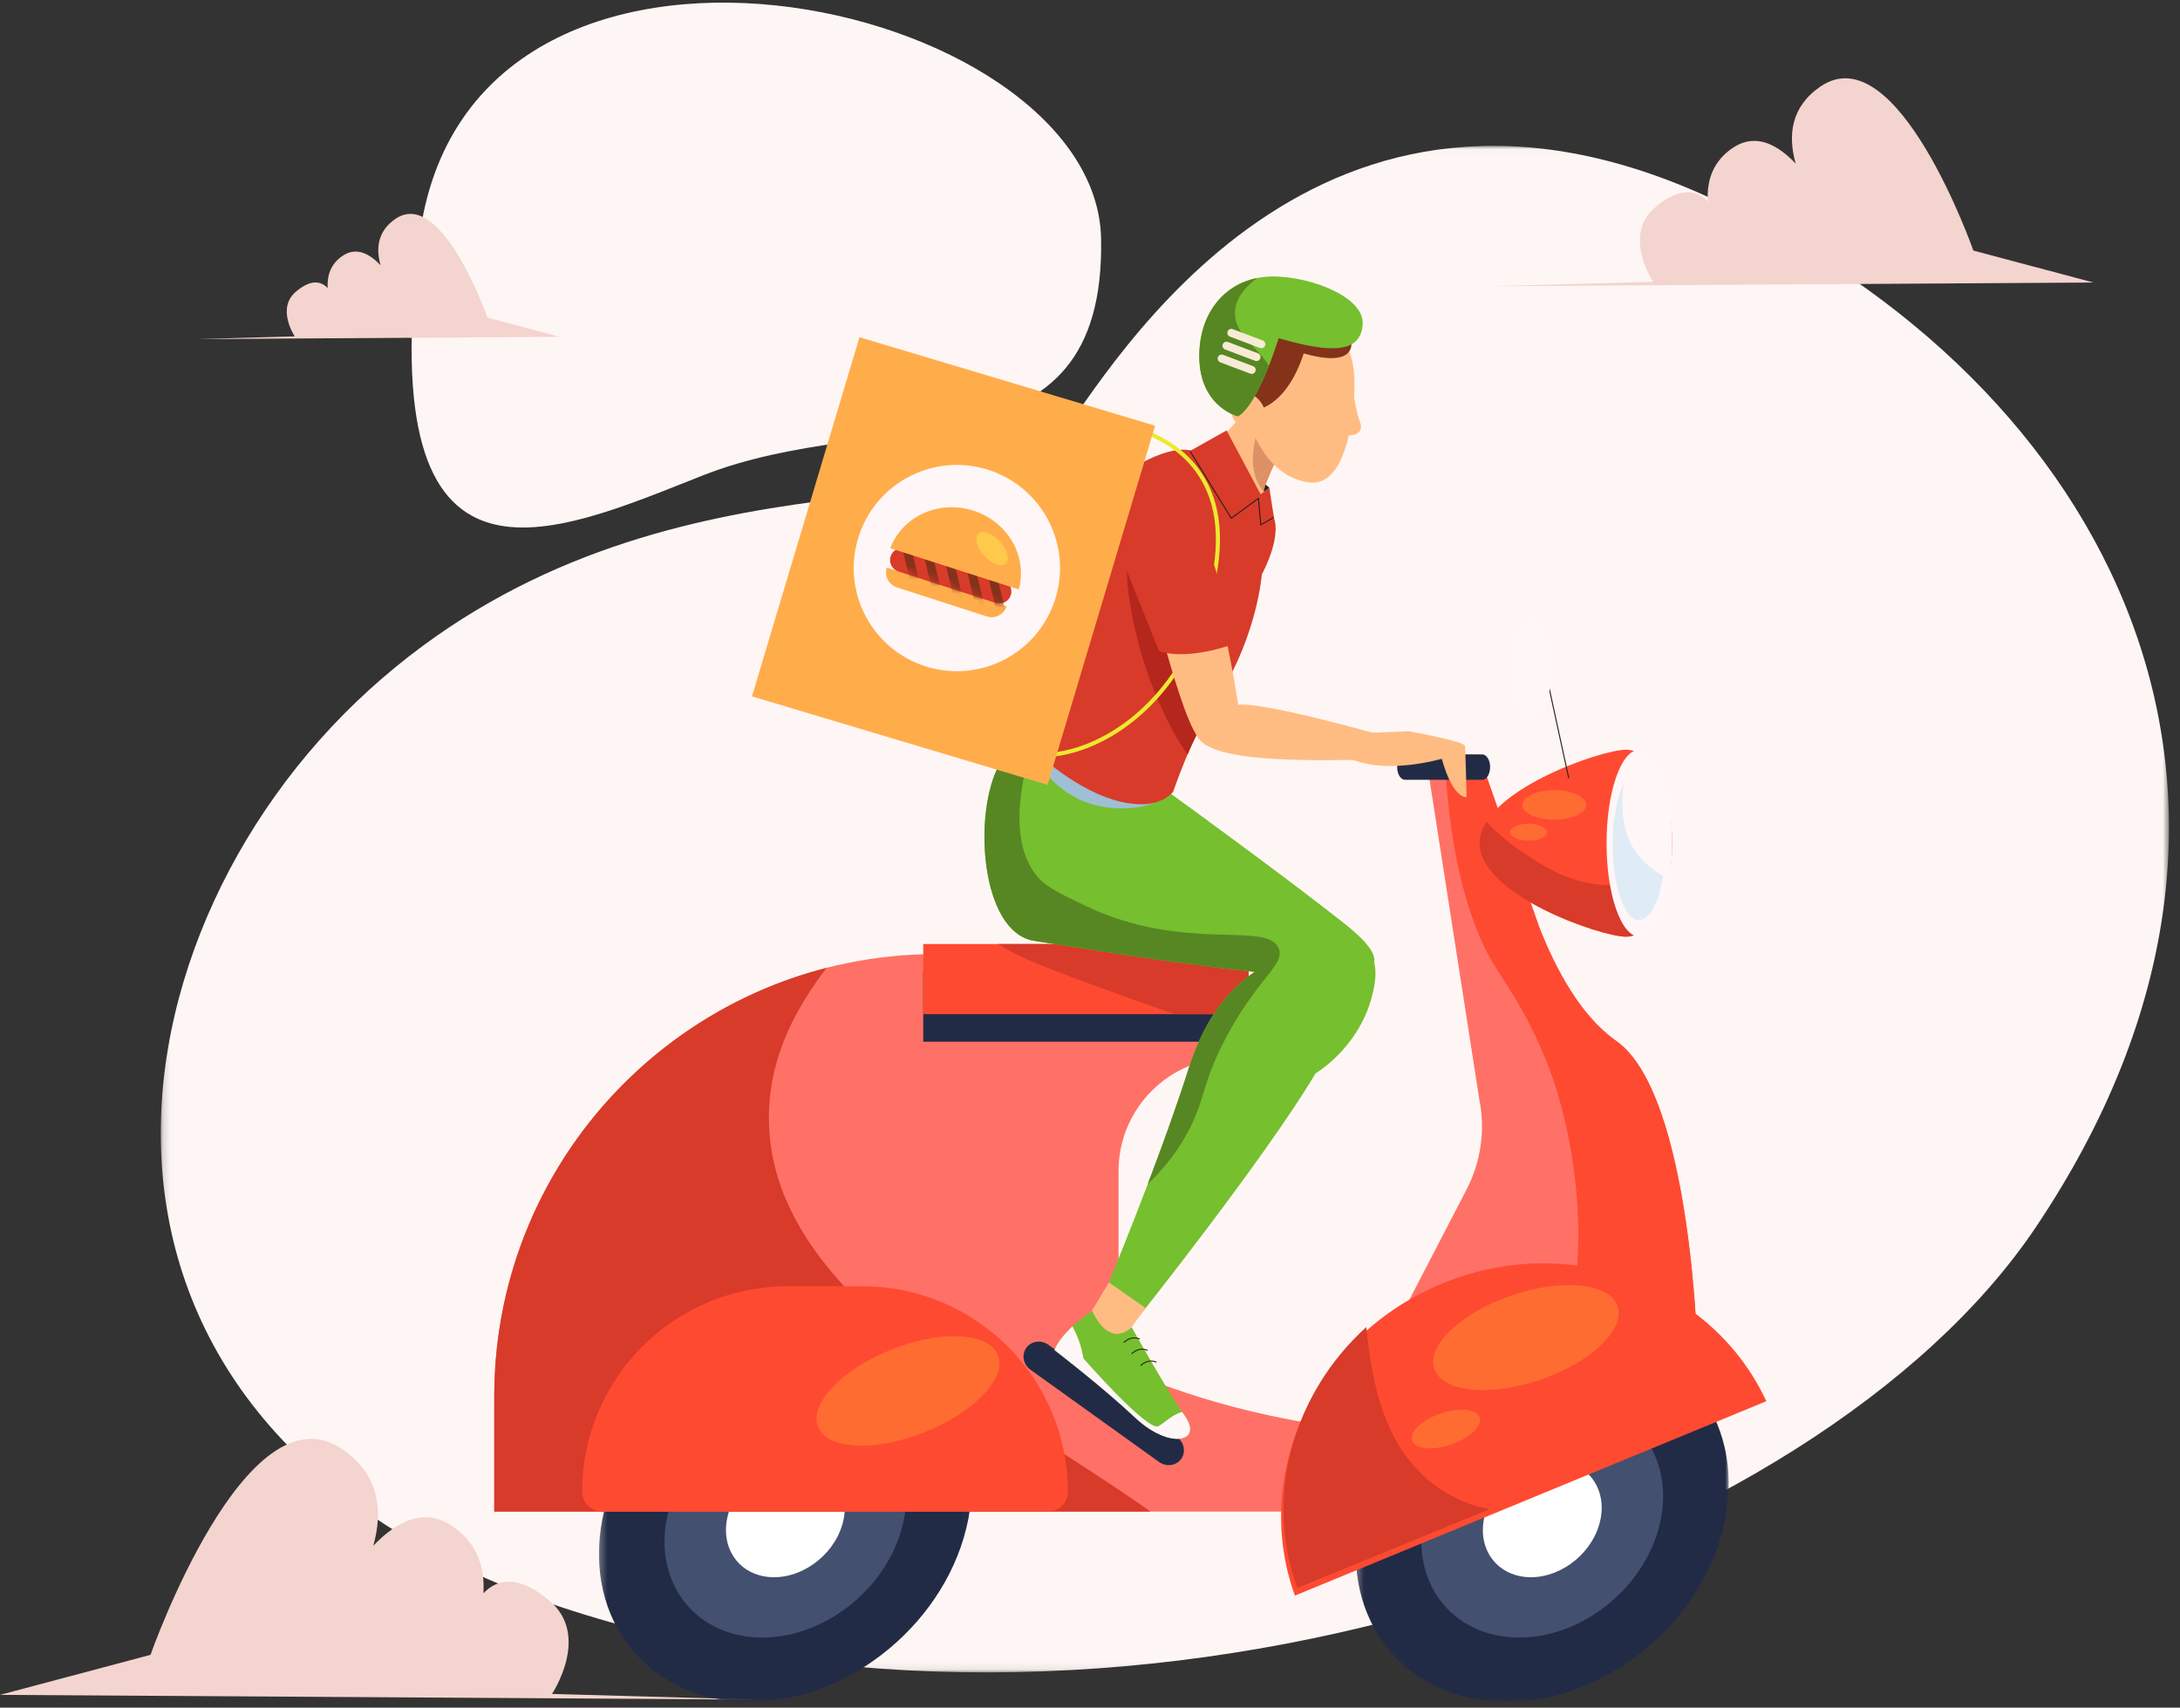 <svg width="314" height="246" viewBox="0 0 314 246" fill="none" xmlns="http://www.w3.org/2000/svg">
<rect x="0" y="0" width="314" height="246" fill="#333333" stroke="none"/>
<path fill-rule="evenodd" clip-rule="evenodd" d="M101.237 68.486C127.069 58.296 159.235 69.203 158.598 34.407C157.964 -0.389 67.202 -20.444 60.394 34.407C53.587 89.256 79.5 77.061 101.237 68.486Z" fill="#FEF6F4"/>
<mask id="mask0" mask-type="alpha" maskUnits="userSpaceOnUse" x="23" y="21" width="290" height="220">
<path fill-rule="evenodd" clip-rule="evenodd" d="M23.156 21.01H312.409V240.921H23.156V21.01Z" fill="white"/>
</mask>
<g mask="url(#mask0)">
<path fill-rule="evenodd" clip-rule="evenodd" d="M293.197 176.841C261.688 223.712 164.738 257.231 84.269 232.617C3.799 208 13.127 135.714 53.189 99.364C93.252 63.014 143.387 76.347 151.999 64.118C160.614 51.887 189.789 2.152 246.723 28.7C303.655 55.246 334.986 114.685 293.197 176.841Z" fill="#FEF6F4"/>
</g>
<path fill-rule="evenodd" clip-rule="evenodd" d="M214.632 41.24L238.114 40.588C238.114 40.588 233.64 33.919 238.387 29.892C241.911 26.897 244.346 27.306 245.993 29.022C245.816 26.122 246.645 23.183 249.747 21.196C252.904 19.181 256.006 20.788 258.644 23.565C257.516 19.576 257.911 15.412 262.196 12.474C273.272 4.866 284.238 36.097 284.238 36.097L301.531 40.696L214.632 41.24Z" fill="#F4D4CE"/>
<path fill-rule="evenodd" clip-rule="evenodd" d="M28.318 48.852L42.456 48.459C42.456 48.459 39.76 44.444 42.618 42.02C44.74 40.217 46.206 40.463 47.198 41.496C47.09 39.75 47.59 37.981 49.456 36.785C51.357 35.572 53.225 36.539 54.814 38.211C54.133 35.809 54.371 33.305 56.951 31.534C63.618 26.953 70.22 45.755 70.22 45.755L80.63 48.524L28.318 48.852Z" fill="#F4D4CE"/>
<path fill-rule="evenodd" clip-rule="evenodd" d="M108.947 244.842L79.506 244.023C79.506 244.023 85.118 235.663 79.164 230.613C74.747 226.86 71.694 227.372 69.629 229.521C69.852 225.888 68.809 222.202 64.921 219.711C60.965 217.186 57.075 219.201 53.766 222.682C55.182 217.682 54.686 212.459 49.314 208.775C35.428 199.238 21.679 238.393 21.679 238.393L0 244.159L108.947 244.842Z" fill="#F4D4CE"/>
<mask id="mask1" mask-type="alpha" maskUnits="userSpaceOnUse" x="86" y="192" width="54" height="54">
<path fill-rule="evenodd" clip-rule="evenodd" d="M86.269 192.446H139.978V245.17H86.269V192.446Z" fill="white"/>
</mask>
<g mask="url(#mask1)">
<path fill-rule="evenodd" clip-rule="evenodd" d="M139.48 218.809C136.65 233.368 122.557 245.17 108.001 245.17C93.445 245.17 83.938 233.368 86.768 218.809C89.597 204.25 103.692 192.446 118.248 192.446C132.802 192.446 142.309 204.25 139.48 218.809Z" fill="#222B45"/>
</g>
<path fill-rule="evenodd" clip-rule="evenodd" d="M130.213 218.809C128.377 228.249 119.24 235.899 109.802 235.899C100.364 235.899 94.201 228.249 96.037 218.809C97.87 209.37 107.007 201.717 116.447 201.717C125.883 201.717 132.046 209.37 130.213 218.809Z" fill="#435070"/>
<path fill-rule="evenodd" clip-rule="evenodd" d="M121.523 218.809C120.622 223.449 116.13 227.21 111.492 227.21C106.853 227.21 103.822 223.449 104.725 218.809C105.627 214.17 110.117 210.408 114.756 210.408C119.397 210.408 122.426 214.17 121.523 218.809Z" fill="white"/>
<path fill-rule="evenodd" clip-rule="evenodd" d="M244.538 195.633C244.538 195.633 243.78 157.639 232.783 149.942C227.74 146.412 224.134 139.75 221.707 133.567L213.042 108.741H205.35L213.074 158.363C213.962 162.772 213.316 167.353 211.245 171.346L196.4 199.956C194.322 203.959 197.174 206.234 192.706 205.63C182.335 204.231 171.562 201.535 161.11 196.89V168.699C161.11 159.668 168.43 152.347 177.459 152.347V137.438H161.11H146.865H134.902C99.714 137.438 71.189 165.968 71.189 201.163V217.757H80.326H161.11H229.872L244.538 195.633Z" fill="#FF7166"/>
<path fill-rule="evenodd" clip-rule="evenodd" d="M166.947 210.609L148.427 197.323C147.382 196.573 147.112 195.158 147.823 194.166C148.535 193.174 149.96 192.976 151.004 193.727L169.526 207.013C170.571 207.765 170.842 209.178 170.128 210.17C169.417 211.162 167.994 211.36 166.947 210.609Z" fill="#222B45"/>
<path fill-rule="evenodd" clip-rule="evenodd" d="M110.755 160.366C110.956 151.626 114.989 144.79 119.067 139.423C91.54 146.466 71.19 171.436 71.19 201.162V217.758H80.325H161.109H165.709C144.728 202.77 110.149 186.619 110.755 160.366Z" fill="#D83B29"/>
<path fill-rule="evenodd" clip-rule="evenodd" d="M229.873 217.757L244.539 195.633C244.539 195.633 243.78 157.638 232.783 149.943C227.74 146.412 224.134 139.749 221.707 133.567L213.042 108.741H208.117C208.491 120.183 210.873 132.215 215.42 139.357C217.428 142.514 220.988 147.607 223.76 155.644C224.155 156.791 227.291 166.11 227.334 177.494C227.393 192.266 222.224 205.928 217.656 217.757H229.873Z" fill="#FF4A32"/>
<mask id="mask2" mask-type="alpha" maskUnits="userSpaceOnUse" x="195" y="192" width="54" height="54">
<path fill-rule="evenodd" clip-rule="evenodd" d="M195.289 192.446H248.999V245.17H195.289V192.446Z" fill="white"/>
</mask>
<g mask="url(#mask2)">
<path fill-rule="evenodd" clip-rule="evenodd" d="M248.5 218.809C245.671 233.368 231.576 245.17 217.02 245.17C202.466 245.17 192.959 233.368 195.786 218.809C198.616 204.25 212.711 192.446 227.267 192.446C241.823 192.446 251.33 204.25 248.5 218.809Z" fill="#222B45"/>
</g>
<path fill-rule="evenodd" clip-rule="evenodd" d="M239.232 218.809C237.399 228.249 228.26 235.899 218.822 235.899C209.384 235.899 203.221 228.249 205.056 218.809C206.89 209.37 216.027 201.717 225.467 201.717C234.903 201.717 241.066 209.37 239.232 218.809Z" fill="#435070"/>
<path fill-rule="evenodd" clip-rule="evenodd" d="M230.544 218.809C229.641 223.449 225.151 227.21 220.51 227.21C215.872 227.21 212.843 223.449 213.745 218.809C214.646 214.17 219.138 210.408 223.777 210.408C228.415 210.408 231.444 214.17 230.544 218.809Z" fill="white"/>
<path fill-rule="evenodd" clip-rule="evenodd" d="M254.415 201.856C246.557 184.954 225.988 177.369 207.705 184.91C189.423 192.45 180.178 212.332 186.516 229.861L254.415 201.856Z" fill="#FF4A32"/>
<path fill-rule="evenodd" clip-rule="evenodd" d="M150.964 217.757H86.704C85.129 217.757 83.852 216.478 83.852 214.904C83.852 198.55 97.106 185.291 113.457 185.291H124.212C140.561 185.291 153.816 198.55 153.816 214.904C153.816 216.478 152.54 217.757 150.964 217.757Z" fill="#FF4A32"/>
<path fill-rule="evenodd" clip-rule="evenodd" d="M132.98 150.068H177.423V139.968H132.98V150.068Z" fill="#222B45"/>
<path fill-rule="evenodd" clip-rule="evenodd" d="M213.496 112.338H202.377C201.749 112.338 201.241 111.519 201.241 110.508C201.241 109.498 201.749 108.676 202.377 108.676H213.496C214.124 108.676 214.632 109.498 214.632 110.508C214.632 111.519 214.124 112.338 213.496 112.338Z" fill="#222B45"/>
<path fill-rule="evenodd" clip-rule="evenodd" d="M240.852 121.467C240.852 128.906 237.882 134.936 234.219 134.936C230.556 134.936 213.116 128.906 213.116 121.467C213.116 114.03 230.556 107.998 234.219 107.998C237.882 107.998 240.852 114.03 240.852 121.467Z" fill="#FF4A32"/>
<path fill-rule="evenodd" clip-rule="evenodd" d="M240.599 125.152C238.558 126.095 235.751 127.51 231.836 127.506C226.366 127.498 222.219 124.723 219.257 122.739C217.227 121.381 215.525 119.884 214.094 118.392C213.478 119.378 213.115 120.409 213.115 121.468C213.115 128.907 230.557 134.935 234.22 134.935C237.253 134.935 239.808 130.798 240.599 125.152Z" fill="#D83B29"/>
<path fill-rule="evenodd" clip-rule="evenodd" d="M240.852 121.467C240.852 128.906 238.736 134.936 236.128 134.936C233.518 134.936 231.402 128.906 231.402 121.467C231.402 114.03 233.518 107.998 236.128 107.998C238.736 107.998 240.852 114.03 240.852 121.467Z" fill="#FFF6F8"/>
<path fill-rule="evenodd" clip-rule="evenodd" d="M228.47 115.955C228.47 117.124 226.407 118.074 223.862 118.074C221.317 118.074 219.254 117.124 219.254 115.955C219.254 114.784 221.317 113.835 223.862 113.835C226.407 113.835 228.47 114.784 228.47 115.955Z" fill="#FF6C32"/>
<path fill-rule="evenodd" clip-rule="evenodd" d="M222.82 119.883C222.82 120.554 221.635 121.101 220.175 121.101C218.714 121.101 217.531 120.554 217.531 119.883C217.531 119.212 218.714 118.665 220.175 118.665C221.635 118.665 222.82 119.212 222.82 119.883Z" fill="#FF6C32"/>
<path fill-rule="evenodd" clip-rule="evenodd" d="M225.887 112.128L222.388 96.034L222.533 96.003L226.031 112.095L225.887 112.128Z" fill="#29201D"/>
<path fill-rule="evenodd" clip-rule="evenodd" d="M223.481 96.339C223.481 100.397 222.196 103.685 220.608 103.685C219.025 103.685 217.738 100.397 217.738 96.339C217.738 92.283 219.025 88.994 220.608 88.994C222.196 88.994 223.481 92.283 223.481 96.339Z" fill="#FFF6F8"/>
<path fill-rule="evenodd" clip-rule="evenodd" d="M232.99 188.176C234.135 191.526 229.157 196.264 221.869 198.754C214.582 201.247 207.746 200.549 206.6 197.197C205.455 193.846 210.433 189.111 217.721 186.619C225.01 184.128 231.846 184.825 232.99 188.176Z" fill="#FF6C32"/>
<path fill-rule="evenodd" clip-rule="evenodd" d="M143.735 195.204C145.046 198.494 140.31 203.473 133.155 206.325C126.001 209.178 119.139 208.822 117.828 205.532C116.517 202.243 121.253 197.264 128.408 194.411C135.561 191.559 142.424 191.915 143.735 195.204Z" fill="#FF6C32"/>
<path fill-rule="evenodd" clip-rule="evenodd" d="M213.113 204.202C213.536 205.432 211.702 207.177 209.023 208.092C206.342 209.009 203.827 208.752 203.407 207.52C202.986 206.286 204.815 204.546 207.496 203.629C210.178 202.714 212.692 202.97 213.113 204.202Z" fill="#FF6C32"/>
<mask id="mask3" mask-type="alpha" maskUnits="userSpaceOnUse" x="0" y="0" width="313" height="246">
<path fill-rule="evenodd" clip-rule="evenodd" d="M0 245.17H312.409V0.378H0V245.17Z" fill="white"/>
</mask>
<g mask="url(#mask3)">
<path fill-rule="evenodd" clip-rule="evenodd" d="M132.98 146.095H179.862V135.995H132.98V146.095Z" fill="#FF4A32"/>
<path fill-rule="evenodd" clip-rule="evenodd" d="M235.877 123.079C233.483 119.928 233.471 116.041 233.885 112.881C232.918 114.845 232.286 118.068 232.286 121.711C232.286 127.694 233.987 132.541 236.087 132.541C237.624 132.541 238.947 129.939 239.544 126.194C238.428 125.482 237.069 124.647 235.877 123.079Z" fill="#DFECF5"/>
<path fill-rule="evenodd" clip-rule="evenodd" d="M160.876 143.146C163.925 144.25 166.687 145.248 169.196 146.094H179.863V135.994H143.76C146.846 138.067 152.767 140.212 160.876 143.146Z" fill="#D83B29"/>
<path fill-rule="evenodd" clip-rule="evenodd" d="M149.373 100.503C149.373 100.503 178.164 120.872 193.505 132.931C207.318 143.787 188.064 141.732 148.969 135.543C141.194 134.313 140.1 116.993 143.958 110.129L149.373 100.503Z" fill="#76BF2F"/>
<path fill-rule="evenodd" clip-rule="evenodd" d="M185.033 138.137C185.033 138.137 175.764 139.54 171.209 153.918C166.653 168.294 158.915 186.655 158.915 186.655L163.702 190.103C163.702 190.103 182.143 166.978 189.497 154.613C189.497 154.613 195.43 151.187 197.508 143.921C199.382 137.368 196.764 135.638 191.751 132.086L185.033 138.137Z" fill="#76BF2F"/>
<path fill-rule="evenodd" clip-rule="evenodd" d="M156.863 189.48L159.731 184.749L165.002 188.429L162.994 191.182L160.103 194.636L156.863 189.48Z" fill="#FFBC82"/>
<path fill-rule="evenodd" clip-rule="evenodd" d="M157.311 188.853C157.311 188.853 152.969 191.642 151.891 194.493C151.891 194.493 158.689 199.689 163.533 204.243C168.375 208.8 173.373 207.834 170.639 203.94C167.905 200.045 162.994 191.183 162.994 191.183C162.994 191.183 160.03 194.511 157.311 188.853Z" fill="#76BF2F"/>
<path fill-rule="evenodd" clip-rule="evenodd" d="M163.048 195.079L162.949 194.969C164.207 193.831 165.315 194.471 165.325 194.479L165.25 194.606C165.207 194.581 164.223 194.016 163.048 195.079Z" fill="#29201D"/>
<path fill-rule="evenodd" clip-rule="evenodd" d="M164.338 196.781L164.238 196.671C165.496 195.534 166.602 196.173 166.614 196.179L166.539 196.307C166.496 196.283 165.511 195.719 164.338 196.781Z" fill="#29201D"/>
<path fill-rule="evenodd" clip-rule="evenodd" d="M161.926 193.449L161.826 193.339C163.084 192.201 164.192 192.841 164.202 192.847L164.127 192.975C164.085 192.949 163.101 192.386 161.926 193.449Z" fill="#29201D"/>
<path fill-rule="evenodd" clip-rule="evenodd" d="M148.173 104.903C146.858 106.556 150.58 113.897 157.329 115.867C161.504 117.085 166.992 116.296 167.389 114.446C167.468 114.076 167.332 113.643 167.043 113.175C164.224 111.132 161.557 109.211 159.193 107.511C154.467 105.147 149.257 103.542 148.173 104.903Z" fill="#9FBFD4"/>
<path fill-rule="evenodd" clip-rule="evenodd" d="M170.261 203.388C168.93 203.75 167.724 204.962 166.873 205.444C165.324 206.312 156.04 195.673 156.04 195.673C155.78 193.798 155.073 192.18 154.473 191.082C153.412 192.066 152.353 193.274 151.892 194.493C151.892 194.493 158.689 199.69 163.531 204.244C168.375 208.798 173.373 207.835 170.639 203.939C170.517 203.766 170.391 203.579 170.261 203.388Z" fill="#FFF6F8"/>
<path fill-rule="evenodd" clip-rule="evenodd" d="M181.818 78.685C181.818 78.685 184.459 75.414 183.009 73.7C182.16 72.693 181.812 71.03 182.292 69.808C183.469 66.814 184.814 63.799 186.878 62.154L188.461 50.764C188.461 50.764 181.79 56.406 175.738 63.325C173.822 65.513 171.299 64.949 170.153 64.925C167.677 64.87 165.585 79.203 178.082 79.238C178.135 79.24 178.188 79.24 178.241 79.236C180.761 79.216 178.631 80.372 181.818 78.685Z" fill="#FFBC82"/>
<path fill-rule="evenodd" clip-rule="evenodd" d="M182.058 70.835L182.101 70.656C182.13 70.361 182.188 70.072 182.292 69.808C182.737 68.673 183.209 67.535 183.733 66.469L181.497 61.063C181.497 61.063 178.816 67.27 182.058 70.835Z" fill="#DE9066"/>
<path fill-rule="evenodd" clip-rule="evenodd" d="M181.748 82.755C181.748 82.755 181.118 91.255 175.711 99.996C173.027 104.346 171.523 106.888 168.962 114.085C168.962 114.085 167.62 115.772 164.714 115.854C158.88 115.998 152.721 111.625 148.533 107.784C147.761 107.05 147.07 106.359 146.44 105.708C145.647 104.877 144.996 104.145 144.488 103.535C144.163 103.128 143.899 102.783 143.716 102.537C143.472 102.212 143.37 102.029 143.411 101.988C148.208 97.983 151.013 86.455 151.013 86.455C153.595 79.565 153.473 75.743 162.722 67.793C162.864 67.669 163.149 67.446 163.555 67.204C163.86 67.019 164.226 66.795 164.632 66.592C164.937 66.409 165.303 66.228 165.669 66.065C166.015 65.901 166.381 65.738 166.767 65.598C167.742 65.211 168.799 64.904 169.795 64.823C169.978 64.803 170.141 64.784 170.304 64.784H170.405C170.954 64.784 171.483 64.843 171.97 64.986C171.97 64.986 175.812 68.119 181.158 71.207C182.927 72.732 183.069 73.791 183.069 73.791C185.142 76.615 181.748 82.755 181.748 82.755Z" fill="#D83B29"/>
<path fill-rule="evenodd" clip-rule="evenodd" d="M143.716 102.538C143.899 102.782 144.163 103.127 144.488 103.534C144.163 103.127 143.899 102.802 143.716 102.538Z" fill="#D83B29"/>
<path fill-rule="evenodd" clip-rule="evenodd" d="M174.219 102.45C173.957 100.991 173.64 99.553 173.319 98.325C170.788 88.611 164.843 79.694 163.003 80.395C161.375 81.02 163.082 89.146 163.905 92.393C165.56 98.913 168.605 105.278 171.044 108.69C172.105 106.208 173.073 104.39 174.219 102.45Z" fill="#B5261C"/>
<path fill-rule="evenodd" clip-rule="evenodd" d="M149.543 109.13C145.508 109.13 141.837 107.735 139.211 105.098L139.627 104.681C143.152 108.225 148.661 109.422 154.358 107.887C161.528 105.954 170.464 99.023 174.049 85.369C175.907 78.294 175.379 72.55 172.48 68.301C168.419 62.354 161.001 61.429 160.928 61.419L160.995 60.836C161.07 60.844 168.746 61.795 172.962 67.966C175.966 72.361 176.523 78.267 174.618 85.519C170.97 99.415 161.839 106.476 154.511 108.453C152.826 108.908 151.155 109.13 149.543 109.13Z" fill="#EDE92F"/>
<path fill-rule="evenodd" clip-rule="evenodd" d="M195.094 55.446C195.094 55.446 195.062 70.491 188.415 69.477C180.193 68.222 178.113 56.233 178.196 49.703C178.239 46.588 181.187 45.746 184.213 45.01C188.921 43.866 195.231 46.891 195.094 55.446Z" fill="#FFBC82"/>
<path fill-rule="evenodd" clip-rule="evenodd" d="M193.945 47.143C192.266 44.069 187.737 41.93 182.936 42.308C178.135 42.689 175.047 46.098 174.651 50.569C174.008 57.833 179.667 59.234 179.667 59.234C179.667 59.234 184.855 59.807 187.788 50.916C194.665 52.889 195.624 50.217 193.945 47.143Z" fill="#85321A"/>
<path fill-rule="evenodd" clip-rule="evenodd" d="M194.824 56.043C194.824 56.043 195.361 59.45 195.855 60.689C196.349 61.919 195.869 62.84 193.647 62.736" fill="#FFBC82"/>
<path fill-rule="evenodd" clip-rule="evenodd" d="M177.832 60.626C178.747 62.025 180.355 62.594 181.426 61.895C182.495 61.196 182.621 59.494 181.706 58.093C180.794 56.694 179.184 56.127 178.115 56.827C177.043 57.526 176.917 59.228 177.832 60.626Z" fill="#FFBC82"/>
<path fill-rule="evenodd" clip-rule="evenodd" d="M163.685 69.643C162.136 70.562 161.955 74.868 162.88 76.798C165.404 82.065 169.864 104.391 173.232 107.013C177.056 109.992 190.403 109.471 196.84 109.461L198.32 105.737C198.32 105.737 182.239 101.146 178.343 101.518C178.343 101.518 172.956 64.142 163.685 69.643Z" fill="#FFBC82"/>
<path fill-rule="evenodd" clip-rule="evenodd" d="M172.359 73.598C174.518 79.823 178.258 92.589 178.258 92.589C178.258 92.589 171.284 95.32 166.934 93.776L159.954 76.357C158.679 73.173 159.74 69.53 162.527 67.529C165.942 65.077 170.981 69.625 172.359 73.598Z" fill="#D83B29"/>
<path fill-rule="evenodd" clip-rule="evenodd" d="M176.671 62.002L181.631 71.316L177.305 74.561L171.552 64.885L176.671 62.002Z" fill="#D83B29"/>
<path fill-rule="evenodd" clip-rule="evenodd" d="M182.828 70.269L181.456 71.295L181.78 75.278L183.477 74.455L182.828 70.269Z" fill="#D83B29"/>
<path fill-rule="evenodd" clip-rule="evenodd" d="M182.293 69.808L182.829 70.269L182.055 70.847C182.055 70.847 181.988 70.686 182.293 69.808Z" fill="#29201D"/>
<path fill-rule="evenodd" clip-rule="evenodd" d="M181.534 75.715L181.524 75.601L181.203 71.923L177.327 74.765L177.284 74.698L171.342 65.027L171.468 64.95L177.367 74.554L181.327 71.651L181.66 75.475L183.425 74.479L183.496 74.605L181.534 75.715Z" fill="#29201D"/>
<path fill-rule="evenodd" clip-rule="evenodd" d="M202.888 105.339C202.888 105.339 210.951 106.773 211.016 107.47C211.084 108.167 211.24 114.836 211.24 114.836C211.24 114.836 209.276 115.137 207.673 109.308C207.673 109.308 200.03 111.552 194.909 109.454L197.17 105.569L202.888 105.339Z" fill="#FFBC82"/>
<path fill-rule="evenodd" clip-rule="evenodd" d="M196.274 46.809C196.649 42.484 187.528 39.37 182.172 39.89C176.815 40.41 173.321 44.493 172.815 49.791C171.99 58.401 178.277 59.975 178.277 59.975C178.277 59.975 180.779 59.282 184.18 48.716C191.813 50.948 195.925 50.842 196.274 46.809Z" fill="#76BF2F"/>
<path fill-rule="evenodd" clip-rule="evenodd" d="M177.898 44.767C178.07 42.646 179.678 41.123 181.085 40.054C176.347 40.987 173.287 44.86 172.816 49.79C171.991 58.401 178.276 59.974 178.276 59.974C178.276 59.974 180.105 59.464 182.76 52.718C181.317 50.032 177.617 48.186 177.898 44.767Z" fill="#578723"/>
<path fill-rule="evenodd" clip-rule="evenodd" d="M180.828 53.488C180.716 53.784 180.382 53.937 180.086 53.825L175.76 52.193C175.463 52.081 175.313 51.749 175.425 51.45C175.536 51.154 175.87 51.001 176.169 51.115L180.492 52.745C180.789 52.857 180.939 53.191 180.828 53.488Z" fill="#F7EBD5"/>
<path fill-rule="evenodd" clip-rule="evenodd" d="M181.525 51.637C181.414 51.936 181.08 52.087 180.781 51.975L176.458 50.344C176.159 50.23 176.011 49.899 176.122 49.6C176.234 49.303 176.568 49.153 176.864 49.265L181.188 50.895C181.487 51.007 181.637 51.34 181.525 51.637Z" fill="#F7EBD5"/>
<path fill-rule="evenodd" clip-rule="evenodd" d="M182.222 49.788C182.11 50.085 181.777 50.237 181.48 50.125L177.155 48.493C176.858 48.381 176.707 48.05 176.819 47.751C176.931 47.454 177.264 47.301 177.563 47.415L181.887 49.046C182.183 49.157 182.334 49.491 182.222 49.788Z" fill="#F7EBD5"/>
<path fill-rule="evenodd" clip-rule="evenodd" d="M176.564 149.523C173.332 155.663 173.596 157.959 171.584 162.126C169.957 165.501 167.701 168.307 165.303 170.604C167.335 165.28 169.49 159.321 171.218 153.913C173.738 145.943 177.702 141.981 180.731 140.006C172.641 139.173 161.888 137.589 148.96 135.534C141.195 134.316 140.097 116.994 143.959 110.12L146.439 105.708C147.069 106.361 147.76 107.05 148.533 107.784C146.378 115.062 145.992 121.568 149.041 125.797C150.342 127.625 152.354 128.581 156.359 130.494C170.73 137.345 182.581 132.588 184.186 136.632C185.121 139.012 181.178 140.801 176.564 149.523Z" fill="#578723"/>
<path fill-rule="evenodd" clip-rule="evenodd" d="M150.892 113.065L108.311 100.315L123.796 48.577L166.377 61.327L150.892 113.065Z" fill="#FFAD4B"/>
<path fill-rule="evenodd" clip-rule="evenodd" d="M151.959 86.404C149.434 94.213 141.061 98.495 133.254 95.972C125.446 93.449 121.163 85.073 123.688 77.264C126.211 69.454 134.585 65.173 142.393 67.696C150.201 70.219 154.483 78.595 151.959 86.404Z" fill="#FFF6F8"/>
<path fill-rule="evenodd" clip-rule="evenodd" d="M142.134 88.805L129.192 84.618C128 84.234 127.346 82.957 127.732 81.764L144.988 87.345C144.604 88.536 143.325 89.189 142.134 88.805Z" fill="#FFAD4B"/>
<path fill-rule="evenodd" clip-rule="evenodd" d="M143.4 86.861L129.403 82.335C128.49 82.04 127.986 81.058 128.283 80.144C128.578 79.229 129.559 78.729 130.474 79.025L144.469 83.549C145.384 83.846 145.886 84.826 145.591 85.739C145.295 86.653 144.315 87.158 143.4 86.861Z" fill="#D83B29"/>
</g>
<mask id="mask4" mask-type="alpha" maskUnits="userSpaceOnUse" x="129" y="78" width="18" height="10">
<path fill-rule="evenodd" clip-rule="evenodd" d="M129.22 79.811C128.928 80.793 129.422 81.844 130.322 82.163L144.094 87.02C144.994 87.338 145.958 86.797 146.248 85.815C146.54 84.836 146.044 83.784 145.146 83.466L131.374 78.609C131.2 78.548 131.022 78.519 130.848 78.519C130.124 78.519 129.454 79.019 129.22 79.811Z" fill="white"/>
</mask>
<g mask="url(#mask4)">
<path fill-rule="evenodd" clip-rule="evenodd" d="M132.443 83.985L131.237 84.323L129.693 77.789L130.899 77.45L132.443 83.985Z" fill="#85321A"/>
</g>
<mask id="mask5" mask-type="alpha" maskUnits="userSpaceOnUse" x="129" y="78" width="18" height="10">
<path fill-rule="evenodd" clip-rule="evenodd" d="M129.22 79.811C128.928 80.793 129.422 81.844 130.322 82.163L144.094 87.02C144.994 87.338 145.958 86.797 146.248 85.815C146.54 84.836 146.044 83.784 145.146 83.466L131.374 78.609C131.2 78.548 131.022 78.519 130.848 78.519C130.124 78.519 129.454 79.019 129.22 79.811Z" fill="white"/>
</mask>
<g mask="url(#mask5)">
<path fill-rule="evenodd" clip-rule="evenodd" d="M135.553 85.08L134.347 85.418L132.803 78.886L134.007 78.546L135.553 85.08Z" fill="#85321A"/>
</g>
<mask id="mask6" mask-type="alpha" maskUnits="userSpaceOnUse" x="129" y="78" width="18" height="10">
<path fill-rule="evenodd" clip-rule="evenodd" d="M129.22 79.811C128.928 80.793 129.422 81.844 130.322 82.163L144.094 87.02C144.994 87.338 145.958 86.797 146.248 85.815C146.54 84.836 146.044 83.784 145.146 83.466L131.374 78.609C131.2 78.548 131.022 78.519 130.848 78.519C130.124 78.519 129.454 79.019 129.22 79.811Z" fill="white"/>
</mask>
<g mask="url(#mask6)">
<path fill-rule="evenodd" clip-rule="evenodd" d="M138.662 86.177L137.456 86.516L135.912 79.981L137.116 79.643L138.662 86.177Z" fill="#85321A"/>
</g>
<mask id="mask7" mask-type="alpha" maskUnits="userSpaceOnUse" x="129" y="78" width="18" height="10">
<path fill-rule="evenodd" clip-rule="evenodd" d="M129.22 79.811C128.928 80.793 129.422 81.844 130.322 82.163L144.094 87.02C144.994 87.338 145.958 86.797 146.248 85.815C146.54 84.836 146.044 83.784 145.146 83.466L131.374 78.609C131.2 78.548 131.022 78.519 130.848 78.519C130.124 78.519 129.454 79.019 129.22 79.811Z" fill="white"/>
</mask>
<g mask="url(#mask7)">
<path fill-rule="evenodd" clip-rule="evenodd" d="M141.772 87.275L140.566 87.613L139.022 81.079L140.228 80.74L141.772 87.275Z" fill="#85321A"/>
</g>
<mask id="mask8" mask-type="alpha" maskUnits="userSpaceOnUse" x="129" y="78" width="18" height="10">
<path fill-rule="evenodd" clip-rule="evenodd" d="M129.22 79.811C128.928 80.793 129.422 81.844 130.322 82.163L144.094 87.02C144.994 87.338 145.958 86.797 146.248 85.815C146.54 84.836 146.044 83.784 145.146 83.466L131.374 78.609C131.2 78.548 131.022 78.519 130.848 78.519C130.124 78.519 129.454 79.019 129.22 79.811Z" fill="white"/>
</mask>
<g mask="url(#mask8)">
<path fill-rule="evenodd" clip-rule="evenodd" d="M144.881 88.37L143.675 88.708L142.131 82.176L143.337 81.835L144.881 88.37Z" fill="#85321A"/>
</g>
<path fill-rule="evenodd" clip-rule="evenodd" d="M146.742 84.918C148.052 80.19 145.198 75.165 140.216 73.564C135.232 71.965 129.959 74.379 128.234 78.973L146.742 84.918Z" fill="#FFAD4B"/>
<path fill-rule="evenodd" clip-rule="evenodd" d="M144.869 81.205C144.243 81.767 142.855 81.251 141.767 80.057C140.681 78.86 140.306 77.435 140.933 76.873C141.559 76.311 142.947 76.827 144.035 78.023C145.121 79.22 145.496 80.645 144.869 81.205Z" fill="#FFC94B"/>
<path fill-rule="evenodd" clip-rule="evenodd" d="M207.093 214.266C199.459 208.931 197.599 199.442 196.8 191.168C186.305 200.697 182.004 215.412 186.862 228.76L214.527 217.423C211.941 216.879 209.425 215.895 207.093 214.266Z" fill="#D83B29"/>
</svg>
